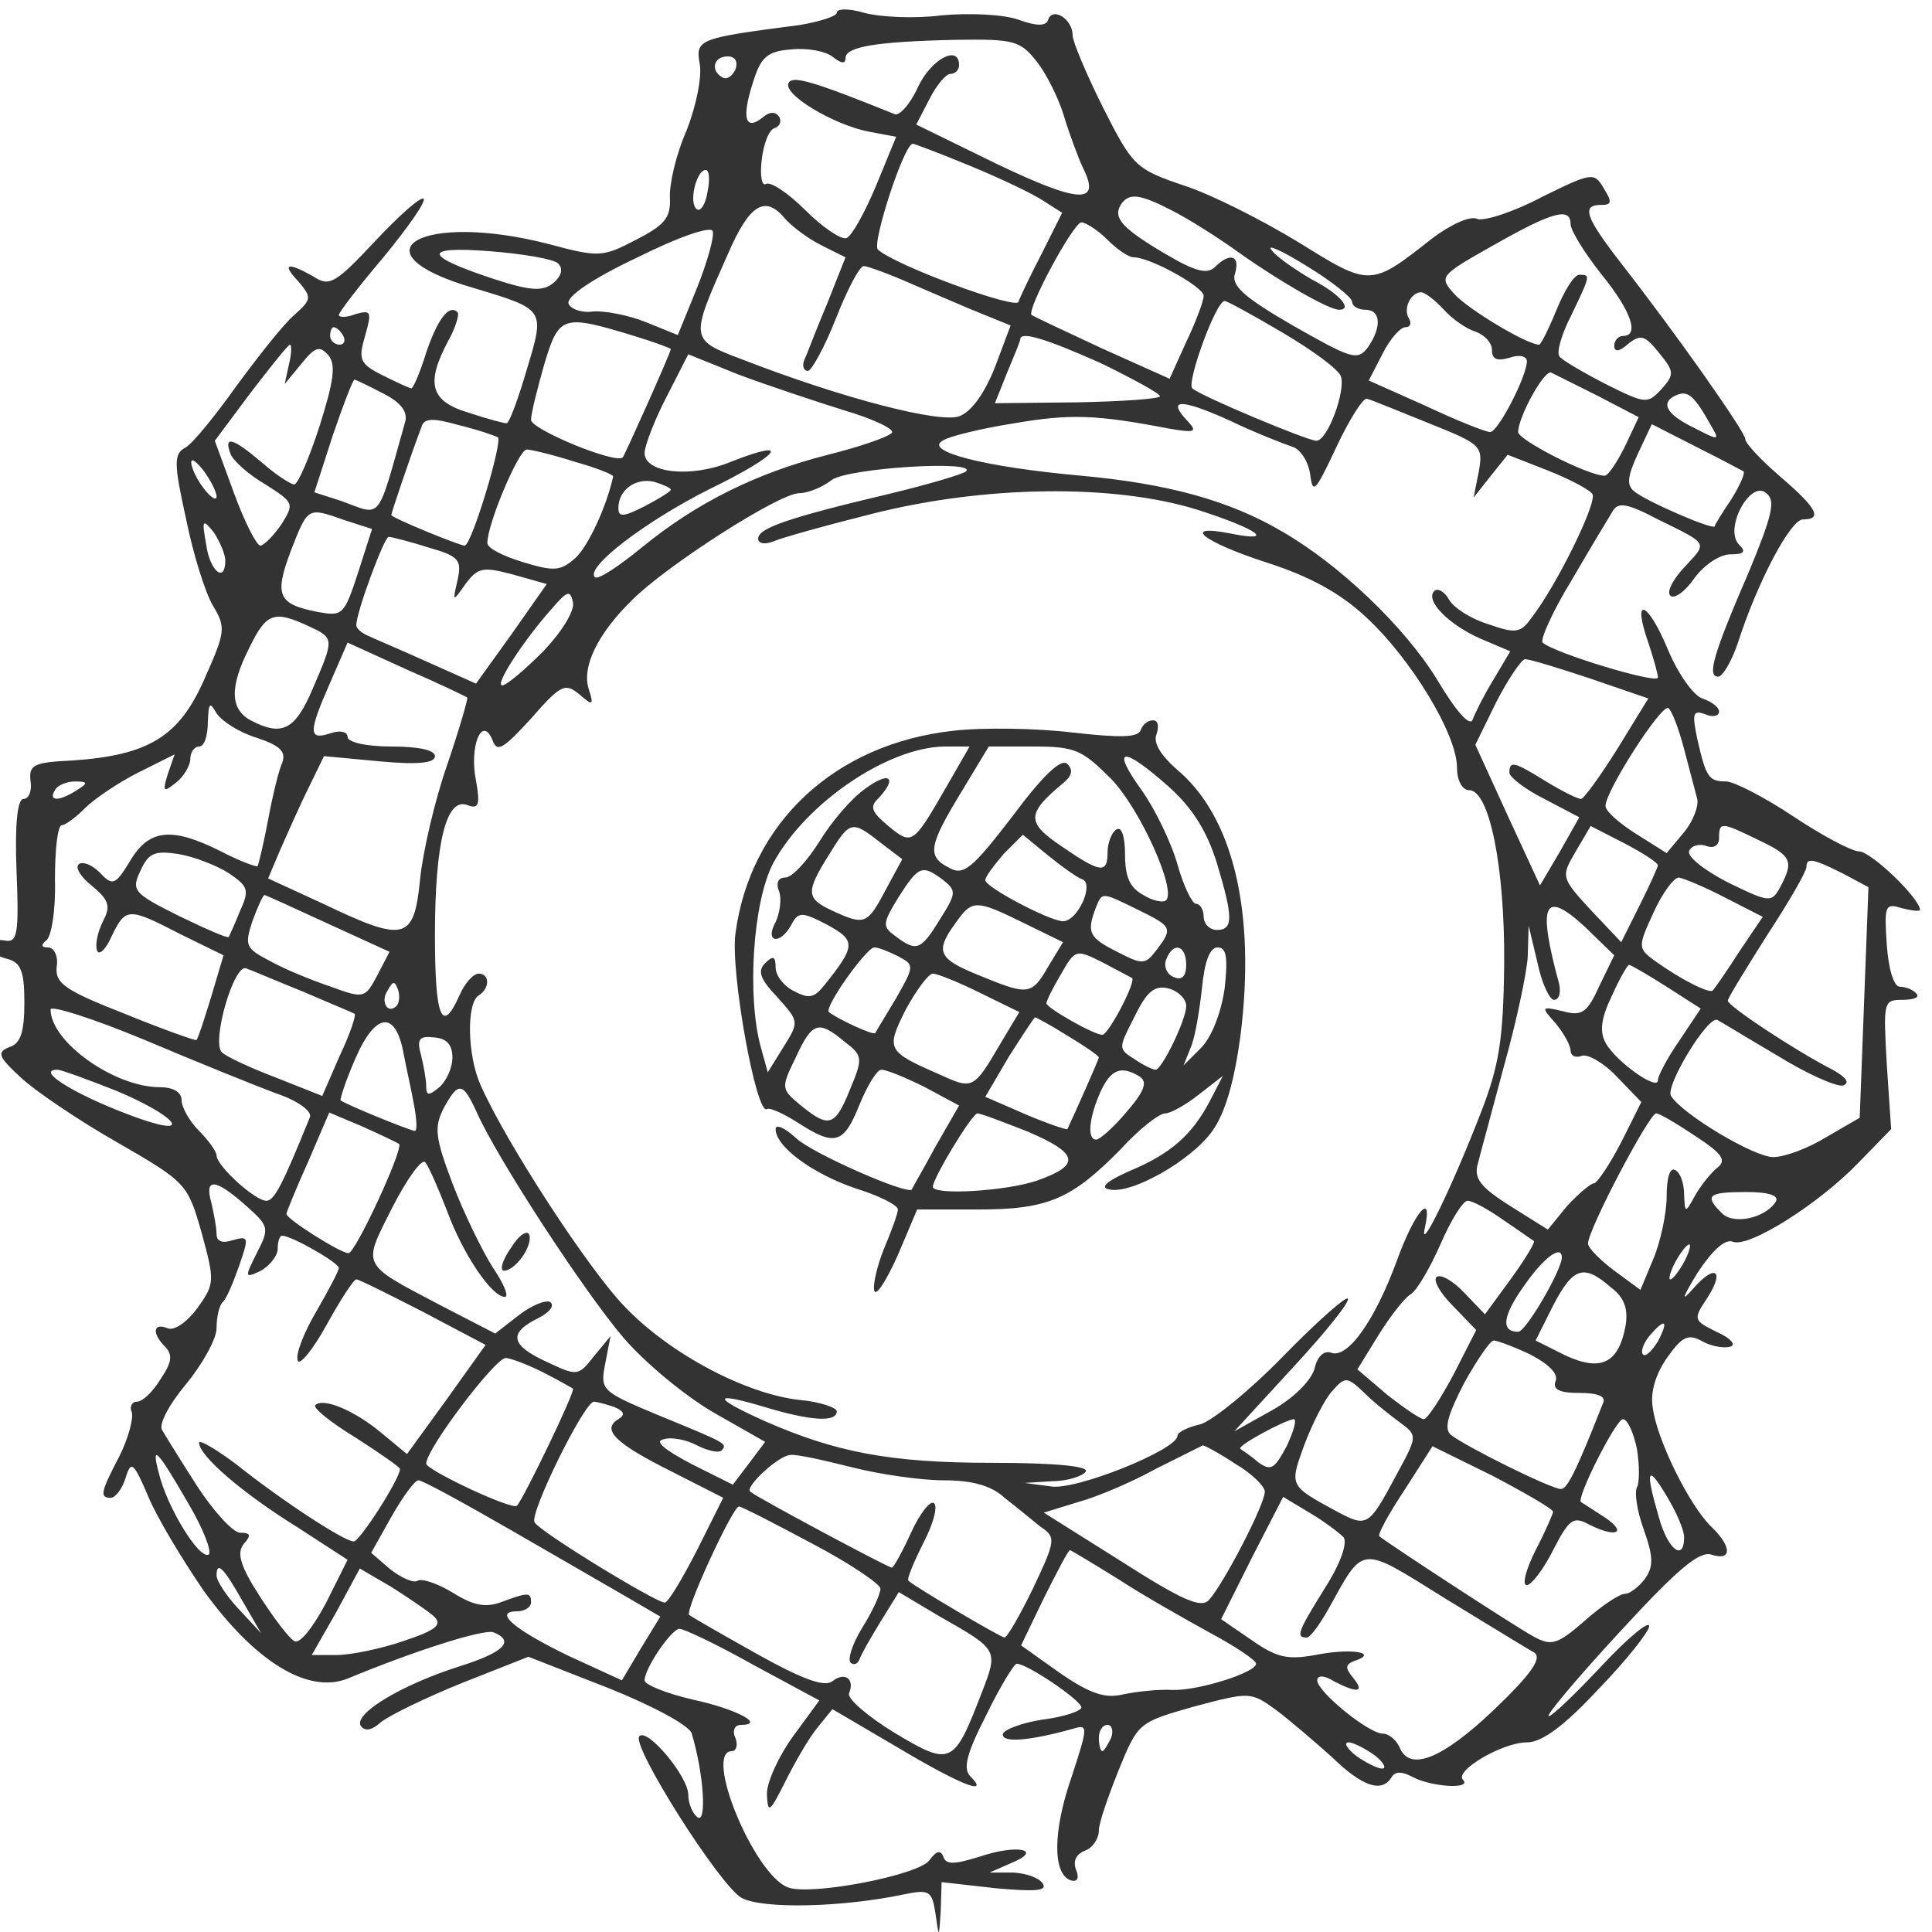 <?xml version="1.0" encoding="UTF-8" standalone="no"?>
<!DOCTYPE svg PUBLIC "-//W3C//DTD SVG 1.1//EN" "http://www.w3.org/Graphics/SVG/1.1/DTD/svg11.dtd">
<svg width="100%" height="100%" viewBox="0 0 1024 1024" version="1.1" xmlns="http://www.w3.org/2000/svg" xmlns:xlink="http://www.w3.org/1999/xlink" xml:space="preserve" xmlns:serif="http://www.serif.com/" style="fill-rule:evenodd;clip-rule:evenodd;stroke-linejoin:round;stroke-miterlimit:2;">
    <g transform="matrix(0.463,0,0,-0.463,-56.531,1080.91)">
        <path d="M1080,2320C1080,2316 1061,2310 1038,2306C923,2291 918,2290 923,2262C926,2247 919,2213 908,2185C896,2158 888,2123 889,2108C890,2085 883,2077 850,2060C812,2040 807,2040 751,2055C605,2093 523,2046 664,2005C747,1980 746,1981 725,1911C715,1877 705,1850 702,1850C699,1850 680,1855 659,1862C615,1875 609,1895 635,1944C644,1960 648,1975 646,1977C636,1987 623,1969 610,1931C603,1908 595,1890 593,1890C591,1890 576,1897 560,1905C534,1918 532,1923 540,1950C548,1978 547,1980 529,1975C519,1971 510,1971 510,1974C510,1977 533,2007 561,2040C589,2074 610,2104 607,2107C604,2110 579,2088 551,2058C506,2010 499,2006 481,2018C451,2035 444,2033 464,2012C479,1994 479,1992 459,1974C447,1964 418,1927 393,1893C368,1858 342,1826 334,1822C321,1815 321,1804 335,1741C343,1701 357,1656 366,1641C381,1616 380,1611 356,1557C327,1491 292,1470 205,1464C161,1462 155,1459 157,1441C159,1429 155,1420 149,1420C142,1420 139,1391 141,1338C144,1264 142,1255 127,1258C103,1262 106,1243 130,1237C146,1233 150,1223 150,1187C150,1154 146,1140 133,1136C118,1130 120,1125 146,1101C162,1086 212,1052 256,1027C336,981 337,979 353,923C368,868 368,865 348,837C336,821 322,811 314,814C297,821 296,808 311,793C320,784 319,775 306,756C297,741 285,730 279,730C273,730 270,724 273,718C275,711 269,688 259,668C237,626 236,620 249,620C254,620 262,630 266,643C272,663 275,661 292,621C302,597 331,549 355,514C414,432 475,395 520,413C597,445 676,470 687,466C712,456 699,443 648,427C582,406 527,373 535,359C540,352 548,354 558,363C568,371 609,391 651,408L727,438L819,402C869,382 912,359 914,350C928,303 931,248 921,254C915,258 910,270 910,280C910,301 863,357 854,347C844,337 946,176 971,162C995,149 1086,151 1157,166C1186,172 1189,170 1193,144C1197,115 1197,116 1199,147L1200,180L1262,173C1307,169 1321,170 1316,178C1312,185 1297,190 1282,191L1255,191L1280,202C1317,217 1287,224 1243,209C1214,200 1205,200 1202,209C1199,217 1194,216 1186,205C1174,188 1050,164 1024,174C985,189 927,330 960,330C965,330 967,337 964,345C960,353 963,360 970,360C999,360 966,378 915,389C885,396 860,406 860,411C860,425 891,470 900,470C905,470 943,452 984,429L1060,388L1030,347C1014,325 1000,295 1000,281C1001,258 1003,259 1021,295C1032,317 1048,345 1058,357L1075,378L1150,334C1222,291 1256,278 1233,301C1224,310 1229,328 1251,371C1267,404 1283,430 1286,430C1298,430 1360,388 1360,380C1360,376 1340,369 1315,366C1290,362 1270,354 1270,349C1270,339 1302,342 1352,356C1368,361 1367,356 1349,301C1327,238 1327,189 1348,182C1355,180 1358,184 1354,194C1350,204 1354,212 1364,216C1373,219 1380,230 1380,239C1380,248 1391,279 1403,309C1425,363 1426,363 1489,381C1553,398 1554,398 1583,377C1599,365 1628,340 1647,323C1682,289 1704,282 1715,300C1719,307 1727,307 1740,300C1761,289 1807,286 1797,297C1786,307 1842,340 1870,340C1887,340 1912,358 1952,401C1984,434 2010,467 2010,473C2010,480 1985,459 1956,428C1926,396 1899,370 1895,370C1891,370 1927,413 1975,465C2042,538 2067,559 2081,555C2105,547 2105,564 2081,587C2056,611 2018,688 2014,724C2011,741 2018,763 2031,781C2048,805 2055,808 2071,799C2082,793 2096,791 2103,793C2110,795 2103,803 2087,810C2061,823 2060,824 2076,848C2097,880 2086,889 2060,859C2046,843 2048,849 2065,877C2082,903 2097,917 2106,913C2124,906 2204,956 2250,1004L2287,1042L2282,1116C2278,1188 2278,1190 2300,1190C2313,1190 2320,1193 2316,1197C2312,1202 2303,1205 2297,1205C2290,1205 2284,1225 2282,1253C2279,1298 2280,1301 2299,1295C2311,1292 2320,1291 2320,1293C2320,1306 2264,1360 2250,1360C2242,1360 2208,1378 2175,1400C2142,1422 2107,1440 2098,1440C2078,1440 2075,1445 2065,1489C2059,1518 2060,1522 2074,1517C2083,1513 2090,1515 2090,1520C2090,1525 2082,1531 2071,1535C2061,1538 2043,1563 2031,1592C2008,1647 1990,1653 2009,1599C2015,1581 2020,1563 2020,1559C2020,1551 1901,1587 1888,1599C1885,1602 1899,1634 1921,1670C1942,1706 1963,1741 1968,1749C1974,1760 1984,1759 2020,1740C2079,1711 2077,1714 2050,1685C2037,1671 2030,1657 2034,1653C2038,1648 2051,1657 2062,1673C2073,1688 2091,1700 2103,1700C2119,1700 2121,1703 2113,1711C2095,1729 2126,1786 2144,1770C2155,1762 2151,1745 2125,1682C2083,1585 2076,1560 2089,1560C2094,1560 2104,1577 2111,1597C2134,1669 2172,1740 2186,1740C2209,1740 2202,1753 2160,1789C2138,1808 2120,1827 2120,1832C2120,1840 2042,1951 1978,2033C1937,2086 1932,2100 1955,2100C1967,2100 1968,2103 1958,2119C1947,2138 1944,2137 1887,2109C1855,2092 1821,2081 1813,2084C1805,2088 1782,2077 1762,2062C1691,2006 1691,2006 1609,2057C1568,2082 1509,2112 1478,2122C1422,2141 1419,2144 1385,2211C1366,2249 1350,2287 1350,2294C1350,2313 1327,2327 1322,2312C1320,2305 1310,2304 1288,2312C1272,2318 1232,2320 1200,2317C1169,2313 1129,2315 1111,2320C1094,2325 1080,2325 1080,2320ZM1309,2264C1320,2250 1334,2222 1340,2202C1346,2182 1356,2155 1362,2142C1383,2100 1357,2102 1263,2147L1171,2192L1186,2221C1194,2237 1205,2250 1210,2250C1216,2250 1220,2255 1220,2260C1220,2284 1188,2267 1173,2235C1164,2215 1151,2201 1146,2204C1052,2242 1030,2248 1025,2240C1017,2227 1076,2192 1116,2184L1148,2178L1125,2122C1112,2091 1097,2064 1091,2062C1085,2060 1064,2074 1044,2094C1024,2114 1004,2127 999,2124C994,2121 992,2134 994,2151C996,2169 1002,2186 1009,2188C1015,2190 1017,2196 1014,2201C1010,2207 1003,2207 995,2200C975,2184 971,2200 984,2240C993,2269 1000,2276 1028,2278C1046,2280 1068,2276 1076,2269C1085,2262 1090,2261 1090,2268C1090,2281 1124,2287 1217,2289C1283,2290 1290,2288 1309,2264ZM964,2255C960,2247 954,2243 949,2246C935,2254 939,2270 955,2270C964,2270 967,2264 964,2255ZM1232,2145C1266,2131 1304,2113 1316,2105L1338,2091L1315,2045C1302,2020 1290,1995 1288,1989C1285,1980 1146,2031 1127,2049C1120,2056 1157,2170 1167,2170C1169,2170 1198,2159 1232,2145ZM932,2115C930,2101 924,2092 920,2095C910,2101 919,2140 930,2140C934,2140 935,2129 932,2115ZM1463,2094C1481,2085 1516,2063 1541,2045C1586,2013 1643,1980 1655,1980C1671,1980 1656,1998 1625,2014C1606,2025 1584,2040 1578,2048C1571,2056 1589,2048 1618,2030C1646,2013 1670,1994 1670,1989C1670,1984 1677,1980 1685,1980C1703,1980 1704,1960 1688,1937C1676,1921 1669,1924 1602,1962C1545,1995 1531,2008 1536,2022C1542,2042 1530,2046 1513,2029C1504,2020 1490,2024 1456,2044C1407,2073 1396,2085 1405,2100C1414,2114 1426,2113 1463,2094ZM1021,2084C1028,2076 1046,2062 1062,2054L1090,2040L1069,1987C1057,1959 1046,1929 1043,1923C1040,1916 1042,1910 1047,1910C1051,1910 1066,1937 1079,1970C1092,2003 1106,2030 1111,2030C1115,2030 1140,2021 1167,2009C1193,1998 1229,1982 1247,1975L1279,1962L1261,1914C1249,1884 1234,1863 1220,1858C1198,1850 1088,1878 972,1923C911,1946 912,1946 955,2043C980,2101 998,2112 1021,2084ZM1920,2078C1920,2071 1936,2045 1955,2021C1990,1978 1999,1950 1980,1950C1975,1950 1970,1945 1970,1939C1970,1931 1976,1932 1986,1941C2000,1952 2005,1951 2021,1931C2039,1909 2039,1906 2024,1889C2008,1872 2006,1872 1960,1895C1933,1909 1909,1923 1907,1927C1904,1932 1910,1953 1921,1974C1943,2020 1943,2020 1930,2020C1924,2020 1913,2002 1904,1980C1895,1958 1886,1940 1884,1940C1870,1940 1802,1981 1787,1998C1769,2018 1770,2019 1832,2054C1899,2092 1920,2098 1920,2078ZM920,2005L898,1951L861,1966C841,1974 814,1979 801,1978C788,1976 775,1981 773,1987C770,1995 801,2016 852,2040C900,2064 936,2076 938,2070C940,2064 932,2035 920,2005ZM1390,2060C1401,2049 1414,2040 1420,2040C1439,2040 1500,2006 1500,1996C1500,1990 1491,1966 1480,1943L1461,1901L1383,1936C1340,1956 1304,1973 1303,1974C1297,1980 1351,2080 1360,2080C1365,2080 1379,2071 1390,2060ZM761,2033C767,2027 765,2019 756,2011C744,2001 731,2001 688,2015C606,2042 605,2053 683,2047C721,2044 756,2038 761,2033ZM1775,1980C1785,1969 1801,1958 1811,1955C1822,1951 1830,1942 1830,1934C1830,1923 1836,1921 1850,1925C1861,1929 1870,1927 1870,1921C1870,1904 1837,1840 1828,1840C1823,1840 1790,1853 1754,1870L1689,1899L1705,1930C1713,1946 1725,1960 1731,1960C1737,1960 1738,1965 1735,1970C1728,1981 1737,2000 1749,2000C1753,2000 1765,1991 1775,1980ZM1590,1954C1624,1934 1654,1912 1657,1904C1663,1888 1642,1830 1629,1830C1619,1830 1497,1881 1487,1890C1480,1896 1514,1990 1524,1990C1527,1990 1556,1974 1590,1954ZM848,1950C871,1943 890,1936 890,1935C890,1931 838,1815 835,1811C827,1803 730,1843 730,1854C730,1861 737,1889 745,1917C762,1974 766,1975 848,1950ZM515,1950C518,1945 516,1940 511,1940C505,1940 500,1945 500,1950C500,1956 502,1960 504,1960C507,1960 512,1956 515,1950ZM1382,1919C1419,1901 1450,1884 1450,1881C1450,1878 1407,1875 1355,1874L1261,1873L1275,1908C1283,1927 1290,1944 1290,1946C1290,1956 1319,1947 1382,1919ZM453,1918L448,1895L467,1918C483,1938 488,1939 498,1928C507,1917 504,1898 488,1847C476,1810 463,1780 459,1780C455,1780 438,1791 422,1805C388,1834 378,1836 386,1815C389,1807 407,1791 426,1780C459,1759 459,1758 444,1734C435,1721 424,1710 420,1710C416,1710 402,1737 390,1770L368,1830L409,1885C432,1915 452,1940 454,1940C456,1940 456,1930 453,1918ZM1088,1865C1122,1855 1147,1843 1143,1839C1138,1834 1106,1823 1070,1814C987,1793 918,1758 857,1708C830,1686 806,1670 803,1674C792,1685 861,1738 935,1775C1015,1814 1030,1834 959,1806C913,1787 860,1793 860,1816C860,1824 871,1853 885,1880L910,1929L967,1906C999,1894 1053,1876 1088,1865ZM1952,1881L1998,1857L1982,1823C1973,1805 1963,1790 1959,1790C1940,1790 1860,1831 1860,1840C1860,1857 1890,1912 1898,1908C1902,1906 1926,1894 1952,1881ZM561,1884C581,1874 589,1863 586,1852C553,1735 560,1744 513,1761L482,1771L503,1836C515,1871 526,1900 528,1900C529,1900 544,1893 561,1884ZM2081,1847C2091,1830 2090,1830 2061,1845C2028,1861 2022,1875 2043,1883C2055,1887 2062,1881 2081,1847ZM1602,1823C1611,1820 1620,1806 1622,1791C1625,1768 1628,1772 1652,1823C1667,1855 1683,1880 1687,1878C1692,1877 1723,1864 1758,1850C1818,1826 1820,1824 1815,1795L1809,1765L1828,1789L1848,1814L1894,1796C1919,1786 1942,1774 1945,1769C1951,1760 1904,1664 1875,1627C1863,1610 1857,1609 1826,1620C1806,1626 1786,1639 1781,1648C1776,1657 1768,1662 1764,1658C1753,1647 1781,1619 1818,1603L1851,1589L1832,1557C1821,1539 1811,1519 1808,1511C1805,1502 1789,1520 1767,1557C1730,1617 1656,1688 1590,1726C1529,1762 1458,1781 1360,1790C1248,1800 1180,1818 1201,1830C1208,1835 1245,1844 1283,1850C1347,1861 1377,1860 1460,1844C1489,1839 1493,1840 1483,1851C1457,1878 1472,1879 1528,1854C1559,1839 1593,1826 1602,1823ZM692,1834C698,1830 662,1710 654,1710C648,1710 570,1742 570,1745C570,1747 591,1810 605,1847C608,1856 619,1856 647,1848C668,1843 688,1836 692,1834ZM2118,1795C2120,1793 2114,1779 2104,1763C2094,1748 2085,1734 2085,1732C2082,1728 2006,1761 1993,1772C1984,1779 1985,1789 1997,1815L2013,1849L2064,1823C2092,1809 2116,1796 2118,1795ZM780,1806C805,1799 825,1791 824,1789C816,1753 795,1709 781,1696C764,1681 757,1680 721,1691C698,1698 680,1707 680,1713C680,1735 716,1820 725,1820C730,1820 755,1814 780,1806ZM370,1766C370,1761 363,1765 355,1776C347,1786 341,1800 341,1805C341,1811 347,1806 355,1796C363,1785 370,1772 370,1766ZM1228,1795C1225,1792 1185,1780 1139,1769C1025,1742 990,1730 990,1718C990,1712 998,1711 1008,1715C1017,1719 1067,1733 1119,1746C1248,1779 1397,1781 1493,1751C1562,1729 1584,1713 1530,1724C1473,1735 1500,1714 1571,1691C1621,1675 1656,1656 1686,1628C1737,1581 1790,1494 1790,1456C1790,1441 1796,1430 1804,1430C1827,1430 1845,1342 1844,1230C1843,1143 1838,1114 1817,1060C1784,975 1747,899 1753,928C1763,972 1742,949 1721,891C1696,823 1665,779 1646,786C1638,789 1630,782 1627,768C1623,754 1603,734 1578,720L1535,696L1603,770C1640,810 1668,845 1665,848C1663,851 1629,821 1591,782C1553,743 1510,708 1496,704C1482,701 1470,695 1470,691C1470,675 1353,628 1325,633L1295,637L1327,639C1344,639 1362,645 1365,650C1369,656 1331,660 1258,660C1141,660 1079,672 997,708C937,735 937,742 997,724C1050,708 1080,706 1080,719C1080,723 1061,730 1037,732C976,739 890,784 838,838C796,881 701,1027 672,1093C657,1127 656,1186 670,1195C683,1203 683,1220 670,1220C664,1220 654,1209 648,1195C628,1150 620,1169 620,1264C620,1370 633,1422 657,1413C670,1408 672,1413 667,1441C659,1480 674,1517 686,1487C691,1473 698,1477 730,1512C764,1551 769,1553 785,1540C801,1526 802,1527 796,1546C788,1571 806,1609 846,1648C885,1687 1014,1770 1037,1770C1047,1770 1064,1777 1074,1785C1093,1799 1241,1808 1228,1795ZM890,1774C890,1772 877,1764 860,1755C836,1743 830,1742 830,1753C830,1774 850,1788 871,1783C881,1780 890,1776 890,1774ZM517,1739L548,1729L532,1679C516,1630 514,1629 486,1634C440,1643 436,1653 455,1704C475,1755 474,1754 517,1739ZM380,1693C380,1666 362,1681 358,1712C353,1740 354,1741 367,1725C374,1714 380,1700 380,1693ZM612,1708C647,1698 651,1694 646,1671C640,1645 640,1645 655,1666C669,1685 675,1686 709,1677L748,1666L708,1609L667,1552L611,1577C580,1591 549,1604 543,1607C536,1610 530,1615 530,1619C530,1634 562,1720 567,1720C570,1720 590,1715 612,1708ZM744,1589C723,1568 702,1550 697,1550C688,1550 721,1601 754,1638C772,1659 775,1659 778,1645C780,1635 765,1611 744,1589ZM475,1618C505,1604 505,1604 480,1546C460,1499 445,1491 409,1510C385,1523 385,1549 408,1594C427,1633 436,1636 475,1618ZM657,1536C658,1535 648,1500 634,1459C620,1419 606,1359 603,1328C596,1258 586,1255 492,1300L429,1329L443,1362C451,1380 465,1412 475,1432L493,1469L557,1463C601,1459 620,1461 620,1469C620,1476 601,1480 570,1480C541,1480 520,1485 520,1491C520,1497 511,1499 500,1495C475,1487 475,1496 500,1553L520,1599L588,1568C625,1552 656,1537 657,1536ZM1942,1558L2009,1535L1974,1478C1954,1446 1935,1420 1932,1420C1928,1420 1910,1429 1892,1440C1855,1463 1850,1464 1850,1450C1850,1445 1868,1431 1890,1420L1930,1399L1908,1360L1885,1321L1848,1401L1811,1482L1835,1531C1849,1558 1864,1580 1868,1580C1873,1580 1906,1570 1942,1558ZM416,1490C443,1481 450,1474 445,1461C441,1452 434,1423 429,1396C424,1369 418,1345 417,1343C415,1342 396,1349 375,1360C319,1388 293,1386 271,1349C254,1321 251,1320 236,1336C227,1345 216,1349 212,1345C208,1341 215,1330 228,1320C247,1304 249,1297 240,1280C234,1268 231,1254 233,1247C235,1240 243,1247 250,1263C266,1296 269,1296 329,1265L378,1241L364,1194C356,1168 349,1146 347,1144C346,1143 309,1156 265,1174C196,1201 185,1209 187,1228C189,1240 184,1250 177,1250C169,1250 169,1253 175,1258C181,1262 186,1293 185,1327C185,1362 188,1390 193,1390C197,1390 209,1399 220,1410C230,1420 258,1439 280,1450L322,1471L314,1448C308,1428 309,1427 324,1439C333,1446 340,1459 340,1466C340,1474 345,1480 350,1480C356,1480 360,1492 360,1508C361,1530 362,1532 370,1518C376,1509 396,1496 416,1490ZM2050,1477C2056,1454 2063,1428 2065,1420C2067,1412 2060,1394 2050,1382L2030,1358L1995,1380C1976,1392 1960,1406 1960,1412C1960,1429 2024,1529 2032,1524C2036,1521 2044,1500 2050,1477ZM210,1430C190,1417 177,1417 185,1430C188,1436 199,1440 208,1440C223,1440 223,1438 210,1430ZM2020,1344C2020,1342 2010,1320 1999,1298L1978,1256L1943,1293C1909,1330 1909,1331 1926,1360L1943,1389L1982,1369C2003,1358 2020,1347 2020,1344ZM2135,1373C2173,1355 2176,1349 2160,1319C2150,1301 2148,1301 2099,1325C2072,1339 2052,1355 2056,1361C2059,1367 2068,1369 2076,1366C2084,1363 2090,1367 2090,1375C2090,1394 2092,1394 2135,1373ZM384,1335C406,1320 408,1316 397,1292C391,1277 385,1264 384,1262C383,1260 358,1271 327,1286C275,1312 272,1315 283,1338C292,1358 299,1361 326,1357C344,1354 370,1344 384,1335ZM2231,1335L2261,1319L2251,1055L2213,1033C2192,1020 2165,1010 2152,1010C2130,1010 2048,1059 2035,1080C2028,1091 2077,1172 2088,1167C2092,1165 2123,1146 2157,1126C2191,1105 2225,1090 2232,1092C2240,1095 2236,1101 2220,1110C2177,1132 2100,1183 2100,1189C2100,1192 2121,1226 2145,1264C2170,1302 2190,1337 2190,1342C2190,1353 2197,1352 2231,1335ZM2097,1307L2140,1285L2113,1245C2099,1223 2085,1203 2083,1201C2080,1196 2045,1214 2016,1235C1997,1249 1997,1251 2015,1290C2025,1312 2038,1330 2044,1330C2050,1329 2074,1319 2097,1307ZM498,1277L568,1245L554,1218C540,1192 539,1191 501,1205C480,1212 448,1225 432,1234C403,1249 402,1252 411,1280C417,1296 423,1310 425,1310C426,1310 459,1295 498,1277ZM1953,1206C1939,1175 1933,1171 1911,1177C1886,1183 1886,1182 1903,1163C1912,1152 1920,1138 1920,1132C1920,1126 1926,1123 1933,1126C1940,1128 1958,1118 1973,1102L2001,1073L1978,1027C1965,1002 1951,981 1947,980C1943,980 1929,968 1916,954L1894,927L1851,954C1816,976 1809,986 1814,1003C1817,1015 1831,1066 1844,1115C1858,1165 1870,1221 1871,1240L1872,1275L1882,1233C1887,1209 1896,1190 1901,1190C1907,1190 1909,1198 1907,1208C1882,1300 1889,1317 1936,1274L1970,1241L1953,1206ZM470,1199C500,1186 527,1175 528,1174C530,1173 523,1151 511,1126L491,1080L438,1101C409,1112 381,1125 376,1130C364,1142 390,1232 404,1226C410,1224 440,1211 470,1199ZM2030,1205L2069,1180L2045,1144C2031,1124 2020,1103 2020,1098C2020,1085 1971,1120 1960,1141C1953,1154 1955,1169 1967,1194C1976,1214 1985,1230 1987,1230C1989,1230 2008,1219 2030,1205ZM576,1183C566,1173 557,1188 566,1201C572,1212 574,1212 578,1201C580,1194 579,1186 576,1183ZM438,1083C462,1075 479,1063 477,1056C445,977 436,960 427,960C414,960 370,1000 370,1012C370,1016 361,1029 350,1040C339,1051 330,1067 330,1075C330,1084 321,1090 305,1090C253,1090 180,1142 180,1179C180,1184 228,1169 288,1144C347,1119 414,1092 438,1083ZM584,1129C587,1113 593,1087 596,1070C599,1054 600,1040 597,1040C592,1040 516,1071 512,1075C511,1076 518,1098 529,1123C552,1176 575,1178 584,1129ZM640,1124C640,1112 633,1097 625,1090C613,1080 610,1080 610,1091C610,1099 607,1115 604,1127C599,1145 602,1149 619,1147C633,1146 640,1139 640,1124ZM255,1086C322,1058 345,1032 282,1054C214,1078 160,1110 188,1110C192,1110 222,1099 255,1086ZM668,1061C691,1009 790,857 836,803C861,774 907,736 940,717L998,684L980,660L961,635L913,659C881,676 871,685 882,687C891,690 909,686 920,680C932,674 944,671 948,674C955,682 955,682 877,714C810,742 809,743 815,774L821,805L802,782C784,759 783,759 747,776C706,795 704,809 739,826C752,833 757,840 752,844C747,847 730,840 716,829L689,808L627,840C534,889 537,884 571,952C588,985 605,1009 609,1004C613,999 624,974 634,948C652,899 685,850 700,850C705,850 699,865 686,884C674,903 653,946 640,980C620,1033 619,1044 630,1066C647,1097 652,1096 668,1061ZM579,1025C584,1019 529,900 521,900C512,900 450,939 450,945C450,947 461,974 475,1005L499,1061L537,1045C557,1036 576,1027 579,1025ZM2063,1034C2095,1013 2099,1006 2087,997C2079,990 2068,976 2062,965C2051,945 2051,946 2050,967C2050,979 2046,992 2040,995C2034,999 2030,987 2030,965C2030,946 2023,913 2015,894L2000,858L1970,880C1954,892 1940,906 1940,911C1940,927 2010,1060 2018,1060C2022,1060 2042,1048 2063,1034ZM403,955C430,931 431,929 416,900C402,872 402,871 421,880C431,886 440,897 440,905C440,913 442,920 445,920C456,920 510,889 510,883C510,880 498,857 484,833C470,809 460,784 463,777C465,771 480,789 496,818C512,847 527,870 530,870C533,870 567,853 606,833L678,795L633,732L588,670L559,694C528,720 492,735 483,726C480,723 501,706 529,689C557,671 580,655 580,653C580,642 534,570 527,570C516,570 443,618 393,658C369,676 350,687 350,683C350,668 400,625 463,586L520,549L495,499C480,471 465,452 459,456C453,459 435,483 419,508C397,542 393,557 401,567C410,577 409,580 397,580C389,580 367,604 348,633C330,661 312,690 308,697C303,703 315,726 335,750C354,773 370,802 370,814C370,827 373,840 377,844C381,847 389,866 396,886C407,918 407,920 389,915C377,911 370,913 370,922C370,929 367,945 364,958C356,986 368,986 403,955ZM2155,959C2143,940 2106,932 2093,946C2073,966 2077,970 2121,970C2147,970 2159,966 2155,959ZM1843,938C1861,926 1876,915 1878,914C1880,913 1868,893 1852,871L1822,830L1799,854C1786,868 1772,876 1767,873C1762,870 1770,855 1785,840L1812,812L1786,761C1771,733 1756,710 1752,710C1748,710 1729,723 1710,738L1676,767L1700,806C1713,827 1730,849 1737,853C1744,857 1759,883 1771,910C1783,938 1797,960 1802,960C1808,960 1826,950 1843,938ZM2050,890C2044,879 2037,870 2034,870C2032,870 2034,879 2040,890C2046,901 2053,910 2056,910C2058,910 2056,901 2050,890ZM1910,895C1910,881 1869,810 1860,810C1840,810 1842,828 1867,863C1890,896 1910,910 1910,895ZM1966,861C1982,849 1986,836 1983,817C1975,774 1955,764 1914,783L1880,800L1900,840C1923,884 1935,888 1966,861ZM2020,799C2013,788 2006,781 2003,784C2000,787 2003,796 2010,805C2028,826 2033,824 2020,799ZM1874,784C1895,773 1906,762 1903,754C1899,744 1907,740 1930,740C1952,740 1961,736 1957,728C1926,649 1916,630 1909,630C1898,630 1801,678 1783,692C1775,699 1779,714 1798,751C1813,778 1828,800 1832,800C1836,800 1855,793 1874,784ZM743,764C761,755 776,746 778,745C781,742 722,620 714,611C709,605 610,652 610,659C610,676 689,780 701,780C706,780 725,773 743,764ZM1725,706C1745,691 1745,691 1720,645C1689,587 1687,586 1653,604C1598,634 1598,633 1615,680C1624,704 1638,732 1647,742C1662,759 1664,759 1684,740C1695,729 1714,714 1725,706ZM825,724C837,719 838,715 830,710C810,698 827,682 891,650L950,620L920,560C903,527 887,500 883,500C873,500 740,581 734,592C728,602 791,730 802,730C805,730 816,727 825,724ZM1595,679C1581,653 1577,650 1562,661C1553,669 1543,675 1542,676C1537,679 1593,709 1603,710C1607,710 1603,696 1595,679ZM1996,676C1999,657 1999,637 1996,632C1993,626 1996,605 2004,583C2015,552 2015,541 2005,527C1998,518 1988,510 1982,510C1976,510 1955,496 1936,479C1905,452 1898,450 1878,461C1859,471 1715,565 1701,576C1699,578 1712,602 1730,629L1762,679L1831,645C1869,625 1900,607 1900,604C1900,602 1891,581 1880,560C1869,538 1864,520 1870,520C1875,520 1889,538 1900,560C1918,595 1923,599 1940,590C1971,574 1986,579 1960,597C1946,606 1934,614 1932,615C1926,619 1972,710 1980,710C1985,710 1992,695 1996,676ZM1536,659C1555,648 1570,633 1570,627C1570,612 1522,520 1506,503C1497,493 1475,503 1406,547L1317,603L1356,615C1378,621 1418,638 1445,653C1473,667 1497,679 1499,680C1501,680 1518,671 1536,659ZM338,613C355,584 365,558 361,555C350,549 313,610 304,648C295,682 301,677 338,613ZM1097,655C1128,647 1176,640 1202,640C1235,640 1257,634 1272,620C1285,610 1303,595 1313,587C1331,575 1331,572 1305,517C1290,486 1275,460 1272,460C1268,460 1171,517 1162,525C1160,527 1168,546 1179,568C1191,591 1196,611 1191,614C1187,617 1175,602 1165,580C1155,558 1145,540 1143,540C1139,540 989,620 981,627C974,632 1014,669 1027,669C1034,670 1065,663 1097,655ZM2050,575C2050,546 2031,561 2021,598C2005,653 2008,659 2030,622C2041,604 2050,583 2050,575ZM707,583C761,552 821,517 842,505L878,484L856,448L834,411L773,439C711,469 686,490 714,490C723,490 730,495 730,500C730,512 727,512 697,501C679,494 665,496 641,511C623,522 605,528 600,525C596,522 582,528 569,538L547,557L570,598C583,621 597,640 601,640C606,640 653,614 707,583ZM1660,575C1665,569 1657,545 1639,517C1608,467 1605,460 1618,460C1622,460 1633,475 1643,493C1684,567 1678,566 1776,505C1825,475 1871,447 1878,443C1888,437 1876,419 1832,377C1772,320 1735,306 1724,335C1720,343 1712,350 1705,350C1689,350 1630,398 1630,411C1630,417 1638,417 1649,410C1676,396 1685,397 1671,414C1662,425 1662,429 1672,433C1700,442 1673,448 1633,441C1597,434 1585,436 1555,457L1520,481L1555,551L1591,621L1621,603C1638,593 1655,580 1660,575ZM1051,568C1095,545 1130,521 1130,516C1130,510 1121,490 1109,471C1098,453 1092,435 1096,431C1100,428 1104,430 1106,435C1108,441 1119,460 1130,478L1151,512L1198,484C1265,446 1265,446 1246,397C1214,314 1211,312 1146,351C1115,370 1092,390 1094,396C1101,413 1089,421 1075,410C1066,403 1041,412 989,441C948,464 913,484 911,486C906,491 961,610 968,610C971,610 1008,591 1051,568ZM1402,527C1431,508 1479,481 1508,465C1536,450 1560,434 1560,430C1560,420 1494,399 1464,400C1448,401 1423,398 1408,395C1388,390 1371,395 1336,419L1291,451L1317,505C1332,535 1345,560 1347,560C1348,560 1373,545 1402,527ZM399,503L421,465L395,493C381,508 370,525 370,531C370,548 378,540 399,503ZM618,485C629,475 623,469 584,456C558,447 523,440 508,440L479,440L507,489L534,539L570,518C589,506 611,491 618,485ZM1394,345C1390,337 1386,330 1384,330C1382,330 1380,337 1380,345C1380,353 1384,360 1390,360C1395,360 1397,353 1394,345ZM1696,325C1706,317 1710,310 1704,310C1699,310 1685,317 1674,325C1664,333 1660,340 1666,340C1671,340 1685,333 1696,325Z" style="fill:rgb(51,51,51);fill-rule:nonzero;"/>
        <path d="M1213,1498C1078,1483 981,1393 964,1266C958,1222 988,1057 1000,1065C1003,1067 1019,1060 1036,1049C1078,1022 1088,1025 1106,1070C1115,1092 1126,1110 1131,1110C1137,1110 1159,1101 1181,1090L1220,1069L1193,1022C1179,996 1166,974 1166,973C1162,966 1052,1014 1033,1032C1020,1044 1010,1048 1010,1042C1010,1022 1052,991 1102,974C1128,966 1150,955 1150,950C1150,946 1143,926 1134,905C1126,885 1121,863 1123,857C1125,850 1137,869 1150,898L1172,950L1242,950C1322,950 1349,962 1405,1019C1426,1042 1449,1060 1456,1060C1462,1060 1480,1070 1495,1082L1522,1103L1507,1074C1487,1036 1463,1014 1415,994C1388,982 1381,975 1392,973C1417,967 1486,1006 1510,1040C1525,1061 1535,1097 1542,1148C1560,1290 1534,1400 1469,1454C1451,1470 1442,1484 1446,1494C1449,1503 1448,1510 1442,1510C1436,1510 1430,1505 1428,1499C1425,1490 1404,1490 1350,1496C1309,1501 1247,1502 1213,1498ZM1205,1433C1167,1367 1166,1367 1139,1389C1120,1405 1117,1411 1128,1421C1150,1445 1140,1452 1113,1432C1097,1421 1074,1394 1060,1371C1046,1349 1029,1330 1021,1330C1013,1330 1010,1324 1014,1314C1017,1306 1015,1290 1010,1279C997,1256 1015,1252 1028,1276C1036,1291 1040,1291 1069,1276C1102,1258 1102,1252 1066,1207C1054,1192 1048,1191 1031,1200C1019,1206 1010,1218 1010,1227C1010,1240 1007,1241 998,1232C989,1223 992,1214 1012,1193C1037,1165 1037,1165 1019,1136L1001,1107L993,1136C977,1194 984,1302 1007,1346C1044,1415 1138,1479 1203,1480L1232,1480L1205,1433ZM1394,1443C1427,1409 1469,1316 1457,1304C1454,1301 1442,1303 1431,1310C1416,1318 1410,1330 1410,1356C1410,1377 1406,1389 1400,1385C1395,1382 1390,1370 1390,1359C1390,1334 1382,1335 1337,1366C1297,1393 1297,1403 1339,1438C1349,1446 1351,1453 1344,1460C1337,1467 1316,1447 1281,1400C1235,1340 1225,1332 1209,1341C1183,1354 1185,1366 1222,1427L1254,1480L1306,1480C1353,1480 1361,1476 1394,1443ZM1460,1434C1488,1409 1504,1382 1515,1347C1534,1284 1534,1270 1515,1270C1507,1270 1500,1277 1500,1285C1500,1293 1496,1300 1491,1300C1487,1300 1477,1320 1470,1345C1463,1370 1444,1409 1429,1430C1393,1480 1407,1481 1460,1434ZM1130,1370L1155,1351L1136,1316C1115,1276 1112,1275 1075,1292C1045,1306 1044,1313 1071,1356C1095,1395 1097,1396 1130,1370ZM1361,1328C1375,1323 1356,1280 1339,1280C1324,1280 1250,1319 1250,1327C1250,1331 1260,1344 1271,1357L1293,1379L1321,1356C1337,1343 1355,1330 1361,1328ZM1202,1327C1217,1315 1217,1312 1198,1282C1176,1246 1171,1245 1147,1263C1132,1274 1132,1277 1151,1308C1174,1344 1178,1345 1202,1327ZM1425,1293C1464,1274 1465,1272 1446,1247C1433,1230 1430,1230 1401,1245C1369,1261 1366,1267 1376,1294C1384,1314 1382,1314 1425,1293ZM1294,1278L1339,1256L1322,1228C1303,1195 1299,1195 1243,1218C1196,1237 1192,1245 1216,1278C1235,1305 1239,1305 1294,1278ZM1150,1240C1169,1230 1169,1229 1148,1192C1136,1172 1125,1154 1124,1152C1122,1149 1081,1168 1071,1176C1065,1181 1114,1250 1123,1250C1128,1250 1140,1245 1150,1240ZM1418,1215C1423,1211 1391,1150 1384,1150C1374,1150 1320,1181 1320,1186C1320,1189 1328,1205 1337,1220C1353,1248 1354,1248 1384,1233C1401,1224 1416,1216 1418,1215ZM1480,1230C1480,1217 1475,1212 1466,1216C1458,1219 1454,1228 1457,1236C1465,1257 1480,1253 1480,1230ZM1524,1203C1520,1175 1509,1147 1497,1135L1477,1115L1485,1135C1490,1146 1495,1176 1498,1203C1501,1234 1507,1250 1516,1250C1526,1250 1528,1239 1524,1203ZM1244,1198L1289,1176L1268,1141C1237,1088 1236,1087 1199,1104C1137,1131 1136,1133 1159,1179C1171,1201 1185,1220 1190,1220C1195,1220 1220,1210 1244,1198ZM1480,1183C1480,1167 1452,1110 1445,1110C1442,1110 1431,1115 1421,1122C1402,1134 1402,1134 1421,1171C1435,1200 1444,1207 1460,1203C1471,1200 1480,1191 1480,1183ZM1344,1149C1364,1137 1380,1126 1380,1124C1380,1122 1353,1061 1344,1042C1343,1041 1322,1048 1296,1059L1250,1079L1277,1125C1293,1150 1306,1170 1307,1170C1308,1170 1325,1161 1344,1149ZM1089,1142C1110,1126 1110,1123 1095,1087C1078,1045 1071,1043 1039,1069C1016,1088 1016,1089 1033,1124C1052,1165 1059,1167 1089,1142ZM1427,1102C1436,1096 1432,1085 1412,1062C1397,1044 1381,1030 1377,1030C1366,1030 1369,1056 1382,1085C1394,1111 1406,1115 1427,1102ZM1299,1039C1357,1014 1360,1001 1309,983C1274,971 1190,966 1190,976C1190,986 1235,1060 1241,1060C1245,1060 1271,1050 1299,1039Z" style="fill:rgb(51,51,51);fill-rule:nonzero;"/>
        <path d="M707,906C697,892 694,880 699,880C712,880 732,908 728,921C726,927 716,921 707,906Z" style="fill:rgb(51,51,51);fill-rule:nonzero;"/>
    </g>
</svg>
